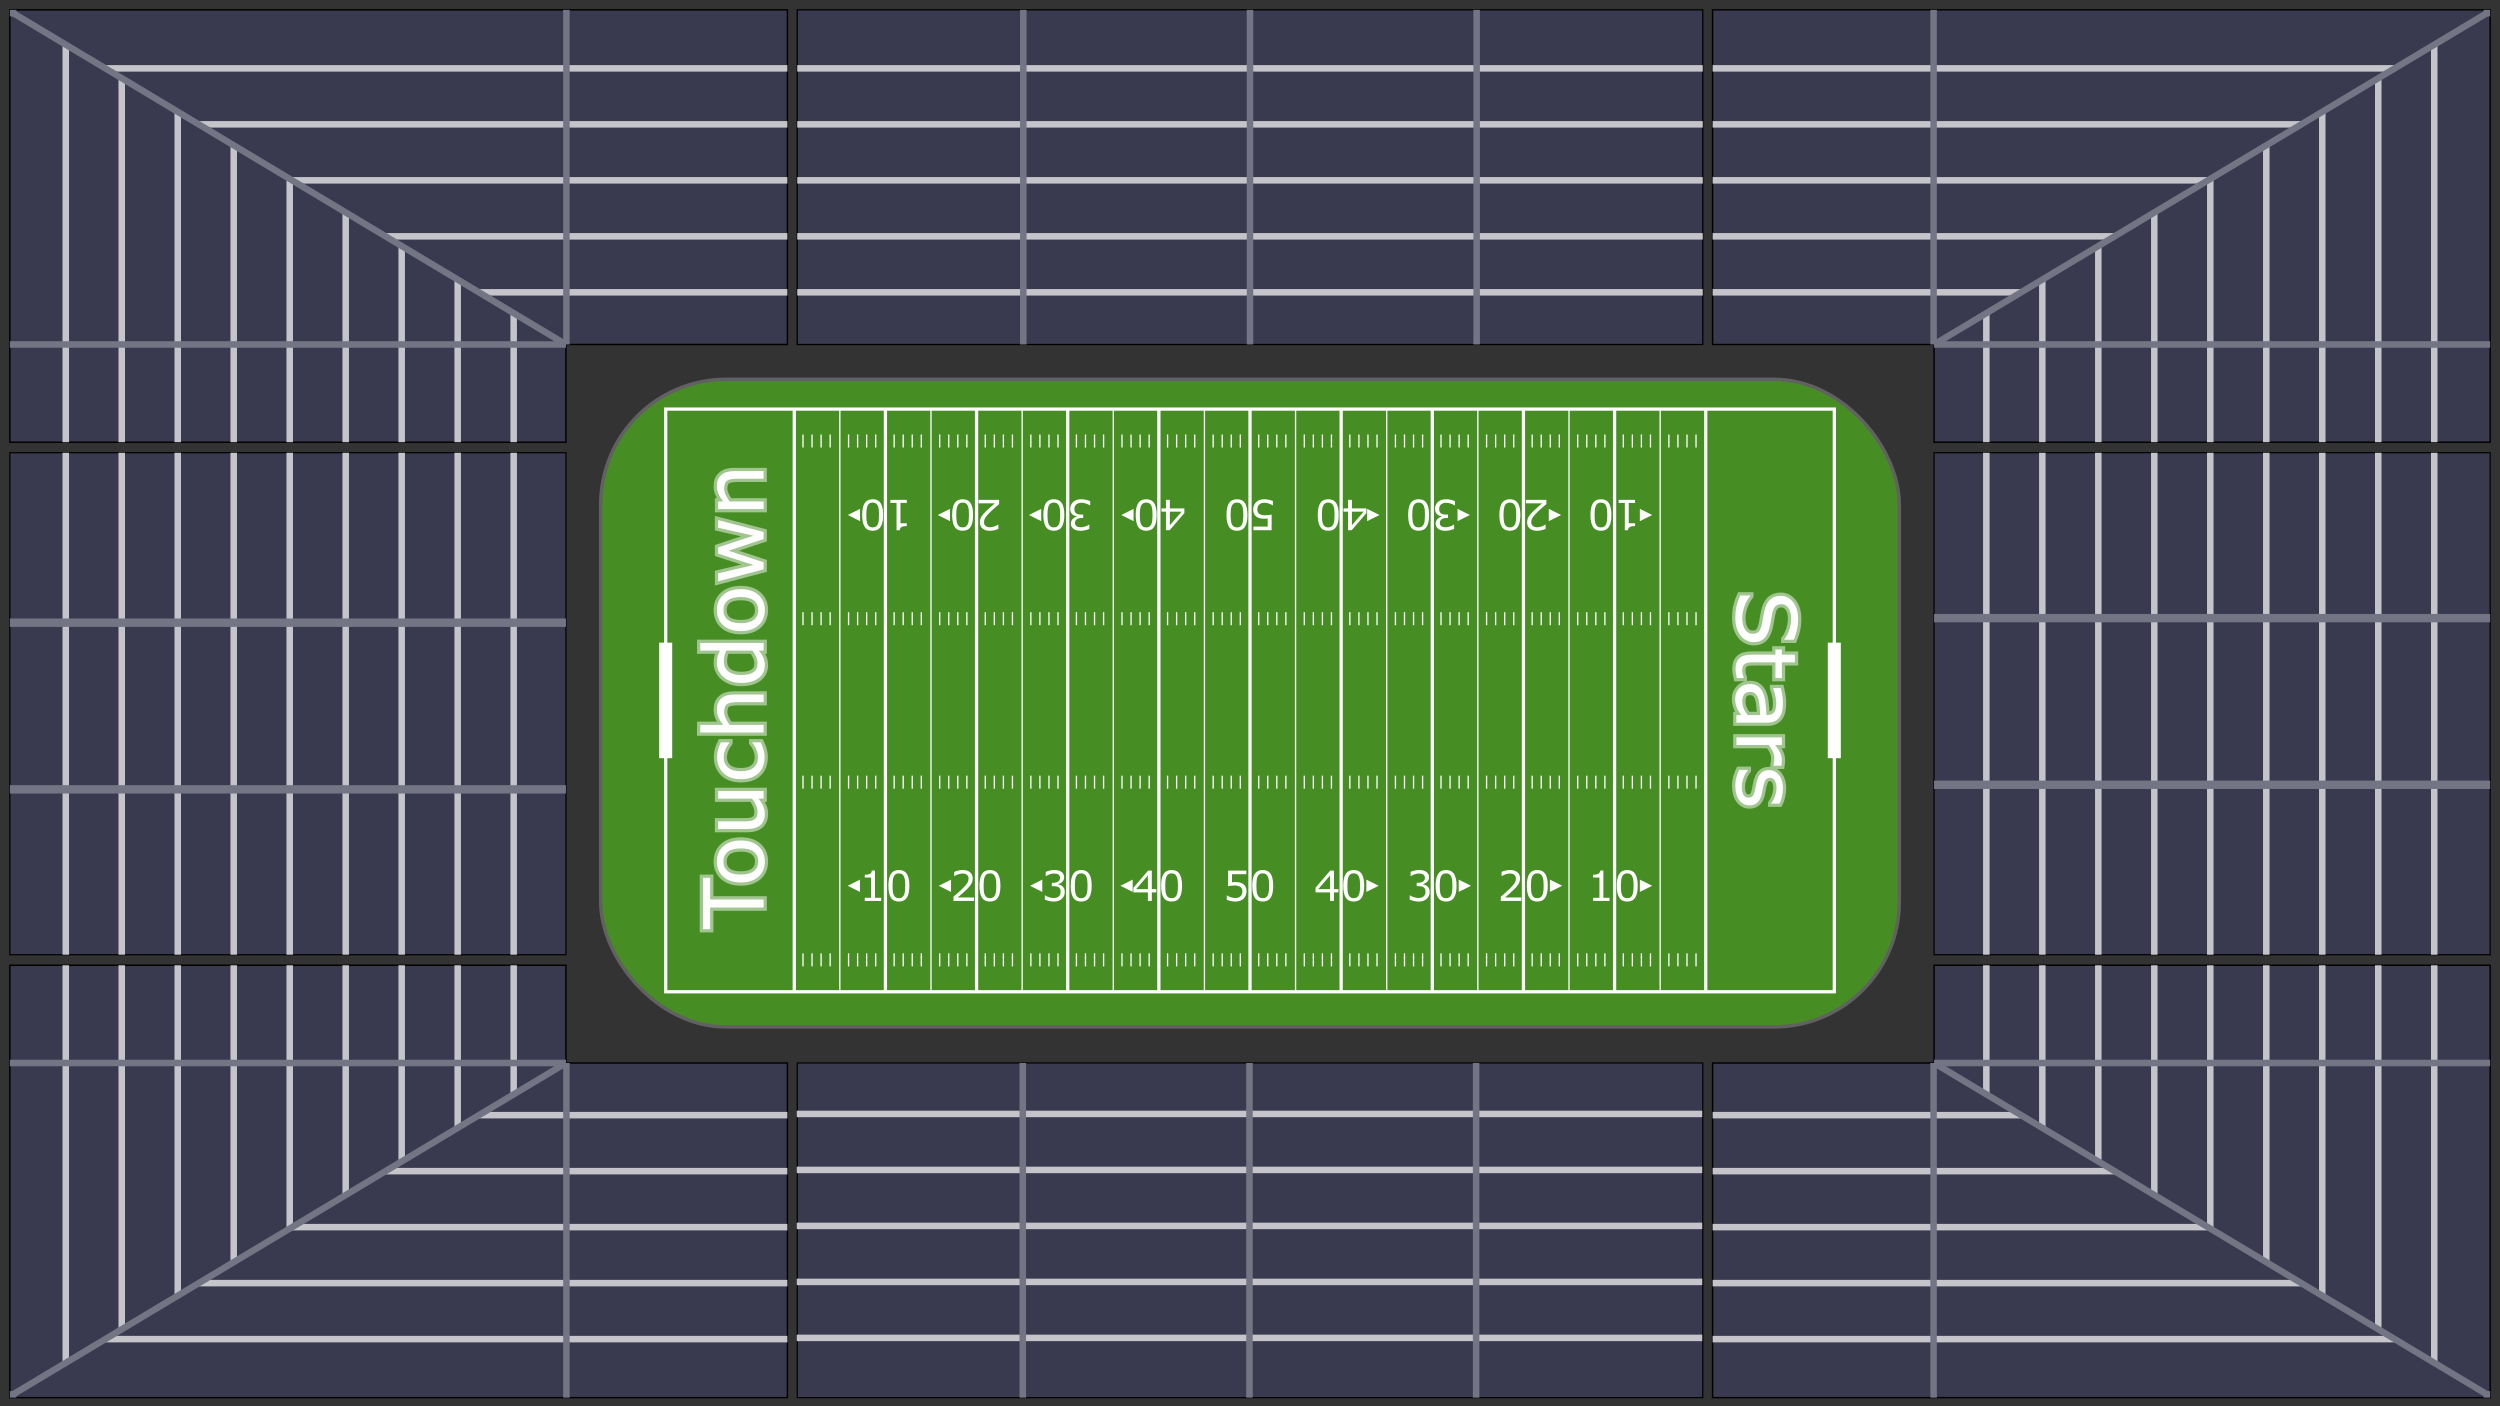 <svg xmlns="http://www.w3.org/2000/svg" width="1920" height="1080">
  <rect width="100%" height="100%" fill="#333333" stroke="none"/>
  <g style="display:inline" id="gamefield">
    <rect width="997.311" height="497.311" x="461.345" y="291.345" ry="96.212" style="display:inline;fill:#468e23;fill-opacity:1;stroke:#616161;stroke-width:2.689;stroke-opacity:1"/>
    <rect width="897.51" height="447.51" x="511.245" y="314.175" ry="0" style="display:inline;opacity:1;fill:none;fill-opacity:1;stroke:#fff;stroke-width:2.49;stroke-dasharray:none;stroke-opacity:1"/>
    <path d="M1346.85 493.18q-2.719 0-5.375-1.281-2.656-1.25-4.5-3.532-2-2.5-3.125-5.843-1.125-3.313-1.125-8 0-5.032.938-9.063.937-4 2.78-8.156h7.75v.437q-2.937 3.532-4.53 8.157-1.594 4.625-1.594 8.687 0 5.75 2.156 8.938 2.156 3.218 5.75 3.218 3.094 0 4.563-1.53 1.468-1.5 2.28-4.595.626-2.343 1.032-5.093.406-2.72 1.031-5.782 1.313-6.187 4.469-9.187 3.188-2.969 8.281-2.969 5.844 0 9.563 4.938 3.75 4.937 3.75 12.53 0 4.907-.938 9-.937 4.095-2.312 7.25h-7.313v-.437q2.25-2.656 3.719-7 1.5-4.312 1.5-8.843 0-4.97-2.063-8-2.062-3-5.312-3-2.906 0-4.563 1.5-1.656 1.5-2.53 5.28-.438 2-1.063 5.688-.625 3.688-1.282 6.25-1.375 5.188-4.156 7.813-2.781 2.625-7.781 2.625zm-12.969 27.594q-.437-1.657-.719-3.625-.28-1.938-.28-3.47 0-5.343 2.874-8.124 2.875-2.781 9.219-2.781h18.563v-3.97h4.937v3.97h10.031v5.875h-10.031v12.125h-4.938v-12.125h-15.906q-2.75 0-4.312.125-1.532.125-2.875.875-1.25.687-1.844 1.875-.563 1.218-.563 3.687 0 1.438.407 3 .437 1.563.718 2.25v.313zm-.312 34.218v-5.843h3.718q-.53-.782-1.5-2.125-.937-1.313-1.5-2.563-.718-1.469-1.187-3.375-.5-1.906-.5-4.469 0-4.718 3.125-8 3.125-3.28 7.969-3.28 3.968 0 6.406 1.687 2.469 1.718 3.875 4.875 1.406 3.187 1.906 7.656.5 4.469.75 9.594h.906q2 0 3.313-.72 1.313-.687 2.063-2 .718-1.25.968-3t.25-3.655q0-2.313-.625-5.157-.594-2.843-1.75-5.875v-.312h5.969q.469 1.719 1.031 4.969.563 3.25.563 6.406 0 3.687-.625 6.406-.594 2.75-2.063 4.75-1.437 1.969-3.719 3-2.28 1.031-5.656 1.031zm8.593-5.843h9.72q-.157-2.688-.47-6.344-.312-3.625-.906-5.75-.719-2.531-2.25-4.094-1.5-1.562-4.156-1.562-3 0-4.531 1.812-1.5 1.813-1.5 5.531 0 3.094 1.187 5.657 1.219 2.562 2.906 4.75zm19.907 38.937v-.312q.312-1.313.437-2.563.156-1.219.156-2.906 0-2.719-1.218-5.25-1.188-2.531-3.094-4.875h-24.781v-5.875h34.906v5.875h-5.156q2.812 3.5 3.968 6.156 1.188 2.688 1.188 5.469 0 1.531-.094 2.219-.062.687-.281 2.062zm-18.438 30.469q-4.781 0-7.844-3.969-3.062-3.937-3.062-10.781 0-3.875.906-7.125.938-3.219 2.031-5.406h6.594v.312q-2.094 2.781-3.344 6.188-1.218 3.406-1.218 6.53 0 3.876 1.25 6.063 1.25 2.188 3.937 2.188 2.063 0 3.125-1.188 1.063-1.187 1.813-4.562.281-1.25.656-3.281.375-2 .813-3.657 1.218-4.593 3.562-6.53 2.375-1.907 5.813-1.907 2.156 0 4.062.875 1.906.906 3.406 2.719 1.469 1.75 2.313 4.437.875 2.719.875 6.063 0 3.125-.782 6.312-.75 3.219-1.843 5.344h-6.282v-.313q1.657-2.25 2.782-5.468 1.156-3.22 1.156-6.313 0-3.219-1.25-5.437-1.219-2.22-3.656-2.22-2.157 0-3.25 1.345-1.094 1.312-1.782 4.25-.375 1.625-.75 3.625-.375 2.03-.687 3.375-.938 4.093-3.219 6.312-2.312 2.219-6.125 2.219z" aria-label="Stars" style="font-size:64px;font-family:Sans,sans-serif;writing-mode:tb-rl;fill:#fff;stroke:#fdfdfd;stroke-width:5;stroke-opacity:.5"/>
    <path d="M1408.755 493.57v88.72z" style="display:inline;fill:none;fill-opacity:1;stroke:#fff;stroke-width:10;stroke-dasharray:none;stroke-dashoffset:0;stroke-opacity:1"/>
    <path d="M1310 313.701v448Z" style="display:inline;fill:none;fill-opacity:1;stroke:#fff;stroke-width:2.5;stroke-dasharray:none;stroke-opacity:1"/>
    <g style="display:inline">
      <path d="M1073.312 732.16v9.999zM1073.312 595.7v10zM1073.312 470.16v10zM1073.312 333.7v10z" style="display:inline;fill:none;fill-opacity:1;stroke:#fff;stroke-width:1;stroke-dasharray:none;stroke-opacity:1" transform="translate(229.238)"/>
    </g>
    <g style="display:inline">
      <path d="M1073.312 732.16v9.999zM1073.312 595.7v10zM1073.312 470.16v10zM1073.312 333.7v10z" style="display:inline;fill:none;fill-opacity:1;stroke:#fff;stroke-width:1;stroke-dasharray:none;stroke-opacity:1" transform="translate(222.288)"/>
    </g>
    <g style="display:inline">
      <path d="M1073.312 732.16v9.999zM1073.312 595.7v10zM1073.312 470.16v10zM1073.312 333.7v10z" style="display:inline;fill:none;fill-opacity:1;stroke:#fff;stroke-width:1;stroke-dasharray:none;stroke-opacity:1" transform="translate(215.338)"/>
    </g>
    <g style="display:inline;fill:none;fill-opacity:1">
      <path d="M1073.312 732.16v9.999zM1073.312 595.7v10zM1073.312 470.16v10zM1073.312 333.7v10z" style="display:inline;fill:none;fill-opacity:1;stroke:#fff;stroke-width:1;stroke-dasharray:none;stroke-opacity:1" transform="translate(208.388)"/>
    </g>
    <path d="M1275 313.7v448Z" style="display:inline;fill:none;fill-opacity:1;stroke:#fff;stroke-width:1;stroke-dasharray:none;stroke-opacity:1"/>
    <g style="display:inline">
      <path d="M1073.312 732.16v9.999zM1073.312 595.7v10zM1073.312 470.16v10zM1073.312 333.7v10z" style="display:inline;fill:none;fill-opacity:1;stroke:#fff;stroke-width:1;stroke-dasharray:none;stroke-opacity:1" transform="translate(194.238)"/>
    </g>
    <g style="display:inline">
      <path d="M1073.312 732.16v9.999zM1073.312 595.7v10zM1073.312 470.16v10zM1073.312 333.7v10z" style="display:inline;fill:none;fill-opacity:1;stroke:#fff;stroke-width:1;stroke-dasharray:none;stroke-opacity:1" transform="translate(187.288)"/>
    </g>
    <g style="display:inline">
      <path d="M1073.312 732.16v9.999zM1073.312 595.7v10zM1073.312 470.16v10zM1073.312 333.7v10z" style="display:inline;fill:none;fill-opacity:1;stroke:#fff;stroke-width:1;stroke-dasharray:none;stroke-opacity:1" transform="translate(180.338)"/>
    </g>
    <g style="display:inline;fill:none;fill-opacity:1">
      <path d="M1073.312 732.16v9.999zM1073.312 595.7v10zM1073.312 470.16v10zM1073.312 333.7v10z" style="display:inline;fill:none;fill-opacity:1;stroke:#fff;stroke-width:1;stroke-dasharray:none;stroke-opacity:1" transform="translate(173.388)"/>
    </g>
    <path d="M1240 313.7v448Z" style="display:inline;fill:none;fill-opacity:1;stroke:#fff;stroke-width:2.5;stroke-dasharray:none;stroke-opacity:1"/>
    <g style="display:inline">
      <path d="M1073.312 732.16v9.999zM1073.312 595.7v10zM1073.312 470.16v10zM1073.312 333.7v10z" style="display:inline;fill:none;fill-opacity:1;stroke:#fff;stroke-width:1;stroke-dasharray:none;stroke-opacity:1" transform="translate(159.238)"/>
    </g>
    <g style="display:inline">
      <path d="M1073.312 732.16v9.999zM1073.312 595.7v10zM1073.312 470.16v10zM1073.312 333.7v10z" style="display:inline;fill:none;fill-opacity:1;stroke:#fff;stroke-width:1;stroke-dasharray:none;stroke-opacity:1" transform="translate(152.288)"/>
    </g>
    <g style="display:inline">
      <path d="M1073.312 732.16v9.999zM1073.312 595.7v10zM1073.312 470.16v10zM1073.312 333.7v10z" style="display:inline;fill:none;fill-opacity:1;stroke:#fff;stroke-width:1;stroke-dasharray:none;stroke-opacity:1" transform="translate(145.338)"/>
    </g>
    <g style="display:inline;fill:none;fill-opacity:1">
      <path d="M1073.312 732.16v9.999zM1073.312 595.7v10zM1073.312 470.16v10zM1073.312 333.7v10z" style="display:inline;fill:none;fill-opacity:1;stroke:#fff;stroke-width:1;stroke-dasharray:none;stroke-opacity:1" transform="translate(138.388)"/>
    </g>
    <path d="M1205 313.7v448Z" style="display:inline;fill:none;fill-opacity:1;stroke:#fff;stroke-width:1;stroke-dasharray:none;stroke-opacity:1"/>
    <g style="display:inline">
      <path d="M1073.312 732.16v9.999zM1073.312 595.7v10zM1073.312 470.16v10zM1073.312 333.7v10z" style="display:inline;fill:none;fill-opacity:1;stroke:#fff;stroke-width:1;stroke-dasharray:none;stroke-opacity:1" transform="translate(124.238)"/>
    </g>
    <g style="display:inline">
      <path d="M1073.312 732.16v9.999zM1073.312 595.7v10zM1073.312 470.16v10zM1073.312 333.7v10z" style="display:inline;fill:none;fill-opacity:1;stroke:#fff;stroke-width:1;stroke-dasharray:none;stroke-opacity:1" transform="translate(117.288)"/>
    </g>
    <g style="display:inline">
      <path d="M1073.312 732.16v9.999zM1073.312 595.7v10zM1073.312 470.16v10zM1073.312 333.7v10z" style="display:inline;fill:none;fill-opacity:1;stroke:#fff;stroke-width:1;stroke-dasharray:none;stroke-opacity:1" transform="translate(110.338)"/>
    </g>
    <g style="display:inline;fill:none;fill-opacity:1">
      <path d="M1073.312 732.16v9.999zM1073.312 595.7v10zM1073.312 470.16v10zM1073.312 333.7v10z" style="display:inline;fill:none;fill-opacity:1;stroke:#fff;stroke-width:1;stroke-dasharray:none;stroke-opacity:1" transform="translate(103.388)"/>
    </g>
    <path d="M1170 313.701v448Z" style="display:inline;fill:none;fill-opacity:1;stroke:#fff;stroke-width:2.5;stroke-dasharray:none;stroke-opacity:1"/>
    <g style="display:inline">
      <path d="M1073.312 732.16v9.999zM1073.312 595.7v10zM1073.312 470.16v10zM1073.312 333.7v10z" style="display:inline;fill:none;fill-opacity:1;stroke:#fff;stroke-width:1;stroke-dasharray:none;stroke-opacity:1" transform="translate(89.238)"/>
    </g>
    <g style="display:inline">
      <path d="M1073.312 732.16v9.999zM1073.312 595.7v10zM1073.312 470.16v10zM1073.312 333.7v10z" style="display:inline;fill:none;fill-opacity:1;stroke:#fff;stroke-width:1;stroke-dasharray:none;stroke-opacity:1" transform="translate(82.288)"/>
    </g>
    <g style="display:inline">
      <path d="M1073.312 732.16v9.999zM1073.312 595.7v10zM1073.312 470.16v10zM1073.312 333.7v10z" style="display:inline;fill:none;fill-opacity:1;stroke:#fff;stroke-width:1;stroke-dasharray:none;stroke-opacity:1" transform="translate(75.338)"/>
    </g>
    <g style="display:inline;fill:none;fill-opacity:1">
      <path d="M1073.312 732.16v9.999zM1073.312 595.7v10zM1073.312 470.16v10zM1073.312 333.7v10z" style="display:inline;fill:none;fill-opacity:1;stroke:#fff;stroke-width:1;stroke-dasharray:none;stroke-opacity:1" transform="translate(68.388)"/>
    </g>
    <path d="M1135 313.7v448Z" style="display:inline;fill:none;fill-opacity:1;stroke:#fff;stroke-width:1;stroke-dasharray:none;stroke-opacity:1"/>
    <g style="display:inline">
      <path d="M1073.312 732.16v9.999zM1073.312 595.7v10zM1073.312 470.16v10zM1073.312 333.7v10z" style="display:inline;fill:none;fill-opacity:1;stroke:#fff;stroke-width:1;stroke-dasharray:none;stroke-opacity:1" transform="translate(54.238)"/>
    </g>
    <g style="display:inline">
      <path d="M1073.312 732.16v9.999zM1073.312 595.7v10zM1073.312 470.16v10zM1073.312 333.7v10z" style="display:inline;fill:none;fill-opacity:1;stroke:#fff;stroke-width:1;stroke-dasharray:none;stroke-opacity:1" transform="translate(47.288)"/>
    </g>
    <g style="display:inline">
      <path d="M1073.312 732.16v9.999zM1073.312 595.7v10zM1073.312 470.16v10zM1073.312 333.7v10z" style="display:inline;fill:none;fill-opacity:1;stroke:#fff;stroke-width:1;stroke-dasharray:none;stroke-opacity:1" transform="translate(40.338)"/>
    </g>
    <g style="display:inline;fill:none;fill-opacity:1">
      <path d="M1073.312 732.16v9.999zM1073.312 595.7v10zM1073.312 470.16v10zM1073.312 333.7v10z" style="display:inline;fill:none;fill-opacity:1;stroke:#fff;stroke-width:1;stroke-dasharray:none;stroke-opacity:1" transform="translate(33.388)"/>
    </g>
    <path d="M1100 313.7v448Z" style="display:inline;fill:none;fill-opacity:1;stroke:#fff;stroke-width:2.5;stroke-dasharray:none;stroke-opacity:1"/>
    <g style="display:inline">
      <path d="M1073.312 732.16v9.999zM1073.312 595.7v10zM1073.312 470.16v10zM1073.312 333.7v10z" style="display:inline;fill:none;fill-opacity:1;stroke:#fff;stroke-width:1;stroke-dasharray:none;stroke-opacity:1" transform="translate(19.238)"/>
    </g>
    <g style="display:inline">
      <path d="M1073.312 732.16v9.999zM1073.312 595.7v10zM1073.312 470.16v10zM1073.312 333.7v10z" style="display:inline;fill:none;fill-opacity:1;stroke:#fff;stroke-width:1;stroke-dasharray:none;stroke-opacity:1" transform="translate(12.288)"/>
    </g>
    <g style="display:inline">
      <path d="M1073.312 732.16v9.999zM1073.312 595.7v10zM1073.312 470.16v10zM1073.312 333.7v10z" style="display:inline;fill:none;fill-opacity:1;stroke:#fff;stroke-width:1;stroke-dasharray:none;stroke-opacity:1" transform="translate(5.338)"/>
    </g>
    <g style="display:inline;fill:none;fill-opacity:1">
      <path d="M1073.312 732.16v9.999zM1073.312 595.7v10zM1073.312 470.16v10zM1073.312 333.7v10z" style="display:inline;fill:none;fill-opacity:1;stroke:#fff;stroke-width:1;stroke-dasharray:none;stroke-opacity:1" transform="translate(-1.612)"/>
    </g>
    <path d="M1065 313.7v448Z" style="display:inline;fill:none;fill-opacity:1;stroke:#fff;stroke-width:1;stroke-dasharray:none;stroke-opacity:1"/>
    <g style="display:inline">
      <path d="M1073.312 732.16v9.999zM1073.312 595.7v10zM1073.312 470.16v10zM1073.312 333.7v10z" style="display:inline;fill:none;fill-opacity:1;stroke:#fff;stroke-width:1;stroke-dasharray:none;stroke-opacity:1" transform="translate(-15.762)"/>
    </g>
    <g style="display:inline">
      <path d="M1073.312 732.16v9.999zM1073.312 595.7v10zM1073.312 470.16v10zM1073.312 333.7v10z" style="display:inline;fill:none;fill-opacity:1;stroke:#fff;stroke-width:1;stroke-dasharray:none;stroke-opacity:1" transform="translate(-22.712)"/>
    </g>
    <g style="display:inline">
      <path d="M1073.312 732.16v9.999zM1073.312 595.7v10zM1073.312 470.16v10zM1073.312 333.7v10z" style="display:inline;fill:none;fill-opacity:1;stroke:#fff;stroke-width:1;stroke-dasharray:none;stroke-opacity:1" transform="translate(-29.662)"/>
    </g>
    <g style="display:inline;fill:none;fill-opacity:1">
      <path d="M1073.312 732.16v9.999zM1073.312 595.7v10zM1073.312 470.16v10zM1073.312 333.7v10z" style="display:inline;fill:none;fill-opacity:1;stroke:#fff;stroke-width:1;stroke-dasharray:none;stroke-opacity:1" transform="translate(-36.612)"/>
    </g>
    <path d="M1030 313.7v448Z" style="display:inline;fill:none;fill-opacity:1;stroke:#fff;stroke-width:2.5;stroke-dasharray:none;stroke-opacity:1"/>
    <g style="display:inline">
      <path d="M1073.312 732.16v9.999zM1073.312 595.7v10zM1073.312 470.16v10zM1073.312 333.7v10z" style="display:inline;fill:none;fill-opacity:1;stroke:#fff;stroke-width:1;stroke-dasharray:none;stroke-opacity:1" transform="translate(-50.762)"/>
    </g>
    <g style="display:inline">
      <path d="M1073.312 732.16v9.999zM1073.312 595.7v10zM1073.312 470.16v10zM1073.312 333.7v10z" style="display:inline;fill:none;fill-opacity:1;stroke:#fff;stroke-width:1;stroke-dasharray:none;stroke-opacity:1" transform="translate(-57.712)"/>
    </g>
    <g style="display:inline">
      <path d="M1073.312 732.16v9.999zM1073.312 595.7v10zM1073.312 470.16v10zM1073.312 333.7v10z" style="display:inline;fill:none;fill-opacity:1;stroke:#fff;stroke-width:1;stroke-dasharray:none;stroke-opacity:1" transform="translate(-64.662)"/>
    </g>
    <g style="display:inline;fill:none;fill-opacity:1">
      <path d="M1073.312 732.16v9.999zM1073.312 595.7v10zM1073.312 470.16v10zM1073.312 333.7v10z" style="display:inline;fill:none;fill-opacity:1;stroke:#fff;stroke-width:1;stroke-dasharray:none;stroke-opacity:1" transform="translate(-71.612)"/>
    </g>
    <path d="M995 313.7v448Z" style="display:inline;fill:none;fill-opacity:1;stroke:#fff;stroke-width:1;stroke-dasharray:none;stroke-opacity:1"/>
    <g style="display:inline">
      <path d="M1073.312 732.16v9.999zM1073.312 595.7v10zM1073.312 470.16v10zM1073.312 333.7v10z" style="display:inline;fill:none;fill-opacity:1;stroke:#fff;stroke-width:1;stroke-dasharray:none;stroke-opacity:1" transform="translate(-85.762)"/>
    </g>
    <g style="display:inline">
      <path d="M1073.312 732.16v9.999zM1073.312 595.7v10zM1073.312 470.16v10zM1073.312 333.7v10z" style="display:inline;fill:none;fill-opacity:1;stroke:#fff;stroke-width:1;stroke-dasharray:none;stroke-opacity:1" transform="translate(-92.712)"/>
    </g>
    <g style="display:inline">
      <path d="M1073.312 732.16v9.999zM1073.312 595.7v10zM1073.312 470.16v10zM1073.312 333.7v10z" style="display:inline;fill:none;fill-opacity:1;stroke:#fff;stroke-width:1;stroke-dasharray:none;stroke-opacity:1" transform="translate(-99.662)"/>
    </g>
    <g style="display:inline;fill:none;fill-opacity:1">
      <path d="M1073.312 732.16v9.999zM1073.312 595.7v10zM1073.312 470.16v10zM1073.312 333.7v10z" style="display:inline;fill:none;fill-opacity:1;stroke:#fff;stroke-width:1;stroke-dasharray:none;stroke-opacity:1" transform="translate(-106.612)"/>
    </g>
    <path d="M1237.16 725.185h-12.593v-2.375h4.844v-15.594h-4.844v-2.125q.984 0 2.11-.156 1.124-.172 1.703-.484.718-.391 1.124-.985.422-.61.485-1.625h2.422v20.969h4.75zm21.641-11.64q0 6.265-1.968 9.202-1.954 2.922-6.079 2.922-4.187 0-6.124-2.968-1.922-2.97-1.922-9.125 0-6.204 1.953-9.157 1.953-2.968 6.093-2.968 4.188 0 6.11 3.015 1.937 3 1.937 9.078zm-4.109 7.093q.547-1.266.734-2.969.204-1.718.204-4.125 0-2.375-.204-4.125-.187-1.75-.75-2.968-.546-1.204-1.5-1.813-.937-.61-2.421-.61-1.47 0-2.438.61-.953.61-1.516 1.844-.53 1.156-.734 3.015-.188 1.86-.188 4.079 0 2.437.172 4.078.172 1.64.735 2.937.515 1.219 1.453 1.86.953.64 2.516.64 1.468 0 2.437-.61.969-.609 1.5-1.843z" aria-label="10" style="font-size:32px;line-height:0;font-family:Sans,sans-serif;fill:#fff;stroke-width:5;stroke-opacity:.5" transform="translate(-1.03 -33.284)"/>
    <path d="m1260.447 708.846 9.447 4.714-9.447 4.713z" aria-label="►" style="font-size:13.333px;line-height:0;font-family:Sans,sans-serif;fill:#fff;stroke-width:5;stroke-opacity:.5" transform="translate(-1.03 -33.284)"/>
    <path d="M1238.489 725.185h-15.75v-3.266l3.281-2.812q1.656-1.406 3.078-2.797 3-2.906 4.11-4.61 1.109-1.718 1.109-3.703 0-1.812-1.203-2.828-1.188-1.03-3.328-1.03-1.422 0-3.078.5-1.657.5-3.235 1.53h-.156v-3.28q1.11-.548 2.953-1 1.86-.454 3.594-.454 3.578 0 5.61 1.734 2.03 1.72 2.03 4.672 0 1.328-.343 2.485-.328 1.14-.985 2.171-.609.97-1.437 1.907-.813.937-1.984 2.078-1.672 1.64-3.454 3.187-1.78 1.532-3.328 2.844h12.516zm20.312-11.64q0 6.265-1.968 9.202-1.954 2.922-6.079 2.922-4.187 0-6.124-2.968-1.922-2.97-1.922-9.125 0-6.204 1.953-9.157 1.953-2.968 6.093-2.968 4.188 0 6.11 3.015 1.937 3 1.937 9.078zm-4.109 7.093q.547-1.266.734-2.969.204-1.718.204-4.125 0-2.375-.204-4.125-.187-1.75-.75-2.968-.546-1.204-1.5-1.813-.937-.61-2.421-.61-1.47 0-2.438.61-.953.61-1.516 1.844-.53 1.156-.734 3.015-.188 1.86-.188 4.079 0 2.437.172 4.078.172 1.64.735 2.937.515 1.219 1.453 1.86.953.64 2.516.64 1.468 0 2.437-.61.969-.609 1.5-1.843z" aria-label="20" style="font-size:32px;line-height:0;font-family:Sans,sans-serif;fill:#fff;stroke-width:5;stroke-opacity:.5" transform="translate(-70.116 -33.284)"/>
    <path d="m1260.447 708.846 9.447 4.714-9.447 4.713z" aria-label="►" style="font-size:13.333px;line-height:0;font-family:Sans,sans-serif;fill:#fff;stroke-width:5;stroke-opacity:.5" transform="translate(-70.116 -33.284)"/>
    <path d="M1236.442 713.982q.75.672 1.234 1.687.485 1.016.485 2.625 0 1.594-.578 2.922t-1.625 2.313q-1.172 1.093-2.766 1.625-1.578.515-3.469.515-1.937 0-3.812-.468-1.875-.454-3.078-1v-3.266h.234q1.328.875 3.125 1.453 1.797.578 3.469.578.984 0 2.094-.328 1.109-.328 1.796-.969.72-.687 1.063-1.515.36-.828.36-2.094 0-1.25-.407-2.063-.39-.828-1.094-1.296-.703-.485-1.703-.657-1-.187-2.156-.187h-1.406v-2.594h1.093q2.375 0 3.782-.984 1.422-1 1.422-2.907 0-.843-.36-1.468-.36-.64-1-1.047-.672-.406-1.437-.563-.766-.156-1.735-.156-1.484 0-3.156.531-1.672.532-3.156 1.5h-.156v-3.265q1.109-.547 2.953-1 1.859-.47 3.593-.47 1.704 0 3 .313 1.297.313 2.344 1 1.125.75 1.703 1.813.578 1.062.578 2.484 0 1.938-1.375 3.39-1.359 1.438-3.218 1.813v.22q.75.124 1.718.53.97.391 1.641.985zm22.36-.438q0 6.266-1.97 9.203-1.953 2.922-6.078 2.922-4.187 0-6.124-2.968-1.922-2.97-1.922-9.125 0-6.204 1.953-9.157 1.953-2.968 6.093-2.968 4.188 0 6.11 3.015 1.937 3 1.937 9.078zm-4.11 7.094q.547-1.266.734-2.969.204-1.718.204-4.125 0-2.375-.204-4.125-.187-1.75-.75-2.968-.546-1.204-1.5-1.813-.937-.61-2.421-.61-1.47 0-2.438.61-.953.61-1.516 1.844-.53 1.156-.734 3.015-.188 1.86-.188 4.079 0 2.437.172 4.078.172 1.64.735 2.937.515 1.219 1.453 1.86.953.64 2.516.64 1.468 0 2.437-.61.969-.609 1.5-1.843z" aria-label="30" style="font-size:32px;line-height:0;font-family:Sans,sans-serif;fill:#fff;stroke-width:5;stroke-opacity:.5" transform="translate(-140.163 -33.284)"/>
    <path d="m1260.447 708.846 9.447 4.714-9.447 4.713z" aria-label="►" style="font-size:13.333px;line-height:0;font-family:Sans,sans-serif;fill:#fff;stroke-width:5;stroke-opacity:.5" transform="translate(-140.163 -33.284)"/>
    <path d="M1239.02 718.638h-3.453v6.547h-3v-6.547h-11.14v-3.594l11.265-13.125h2.875v14.22h3.453zm-6.453-2.5v-10.5l-9.016 10.5zm26.234-2.594q0 6.266-1.968 9.203-1.954 2.922-6.079 2.922-4.187 0-6.124-2.968-1.922-2.97-1.922-9.125 0-6.204 1.953-9.157 1.953-2.968 6.093-2.968 4.188 0 6.11 3.015 1.937 3 1.937 9.078zm-4.109 7.094q.547-1.266.734-2.969.204-1.718.204-4.125 0-2.375-.204-4.125-.187-1.75-.75-2.968-.546-1.204-1.5-1.813-.937-.61-2.421-.61-1.47 0-2.438.61-.953.61-1.516 1.844-.53 1.156-.734 3.015-.188 1.86-.188 4.079 0 2.437.172 4.078.172 1.64.735 2.937.515 1.219 1.453 1.86.953.64 2.516.64 1.468 0 2.437-.61.969-.609 1.5-1.843z" aria-label="40" style="font-size:32px;line-height:0;font-family:Sans,sans-serif;fill:#fff;stroke-width:5;stroke-opacity:.5" transform="translate(-211.09 -33.292)"/>
    <path d="m1260.447 708.846 9.447 4.714-9.447 4.713z" aria-label="►" style="font-size:13.333px;line-height:0;font-family:Sans,sans-serif;fill:#fff;stroke-width:5;stroke-opacity:.5" transform="translate(-211.09 -33.292)"/>
    <path d="M1237.16 725.185h-12.593v-2.375h4.844v-15.594h-4.844v-2.125q.984 0 2.11-.156 1.124-.172 1.703-.484.718-.391 1.124-.985.422-.61.485-1.625h2.422v20.969h4.75zm21.641-11.64q0 6.265-1.968 9.202-1.954 2.922-6.079 2.922-4.187 0-6.124-2.968-1.922-2.97-1.922-9.125 0-6.204 1.953-9.157 1.953-2.968 6.093-2.968 4.188 0 6.11 3.015 1.937 3 1.937 9.078zm-4.109 7.093q.547-1.266.734-2.969.204-1.718.204-4.125 0-2.375-.204-4.125-.187-1.75-.75-2.968-.546-1.204-1.5-1.813-.937-.61-2.421-.61-1.47 0-2.438.61-.953.61-1.516 1.844-.53 1.156-.734 3.015-.188 1.86-.188 4.079 0 2.437.172 4.078.172 1.64.735 2.937.515 1.219 1.453 1.86.953.64 2.516.64 1.468 0 2.437-.61.969-.609 1.5-1.843z" aria-label="10" style="font-size:32px;line-height:0;font-family:Sans,sans-serif;fill:#fff;stroke-width:5;stroke-opacity:.5" transform="rotate(180 1240.14 554.544)"/>
    <path d="m-1220.863-718.274 9.446 4.714-9.446 4.714z" aria-label="►" style="font-size:13.333px;line-height:0;font-family:Sans,sans-serif;fill:#fff;stroke-width:5;stroke-opacity:.5" transform="translate(2480.28 1109.087)"/>
    <path d="M1238.489 725.185h-15.75v-3.266l3.281-2.812q1.656-1.406 3.078-2.797 3-2.906 4.11-4.61 1.109-1.718 1.109-3.703 0-1.812-1.203-2.828-1.188-1.03-3.328-1.03-1.422 0-3.078.5-1.657.5-3.235 1.53h-.156v-3.28q1.11-.548 2.953-1 1.86-.454 3.594-.454 3.578 0 5.61 1.734 2.03 1.72 2.03 4.672 0 1.328-.343 2.485-.328 1.14-.985 2.171-.609.97-1.437 1.907-.813.937-1.984 2.078-1.672 1.64-3.454 3.187-1.78 1.532-3.328 2.844h12.516zm20.312-11.64q0 6.265-1.968 9.202-1.954 2.922-6.079 2.922-4.187 0-6.124-2.968-1.922-2.97-1.922-9.125 0-6.204 1.953-9.157 1.953-2.968 6.093-2.968 4.188 0 6.11 3.015 1.937 3 1.937 9.078zm-4.109 7.093q.547-1.266.734-2.969.204-1.718.204-4.125 0-2.375-.204-4.125-.187-1.75-.75-2.968-.546-1.204-1.5-1.813-.937-.61-2.421-.61-1.47 0-2.438.61-.953.61-1.516 1.844-.53 1.156-.734 3.015-.188 1.86-.188 4.079 0 2.437.172 4.078.172 1.64.735 2.937.515 1.219 1.453 1.86.953.64 2.516.64 1.468 0 2.437-.61.969-.609 1.5-1.843z" aria-label="20" style="font-size:32px;line-height:0;font-family:Sans,sans-serif;fill:#fff;stroke-width:5;stroke-opacity:.5" transform="rotate(180 1205.168 554.54)"/>
    <path d="m-1220.863-718.274 9.446 4.714-9.446 4.714z" aria-label="►" style="font-size:13.333px;line-height:0;font-family:Sans,sans-serif;fill:#fff;stroke-width:5;stroke-opacity:.5" transform="translate(2410.335 1109.08)"/>
    <path d="M1236.442 713.982q.75.672 1.234 1.687.485 1.016.485 2.625 0 1.594-.578 2.922t-1.625 2.313q-1.172 1.093-2.766 1.625-1.578.515-3.469.515-1.937 0-3.812-.468-1.875-.454-3.078-1v-3.266h.234q1.328.875 3.125 1.453 1.797.578 3.469.578.984 0 2.094-.328 1.109-.328 1.796-.969.72-.687 1.063-1.515.36-.828.36-2.094 0-1.25-.407-2.063-.39-.828-1.094-1.296-.703-.485-1.703-.657-1-.187-2.156-.187h-1.406v-2.594h1.093q2.375 0 3.782-.984 1.422-1 1.422-2.907 0-.843-.36-1.468-.36-.64-1-1.047-.672-.406-1.437-.563-.766-.156-1.735-.156-1.484 0-3.156.531-1.672.532-3.156 1.5h-.156v-3.265q1.109-.547 2.953-1 1.859-.47 3.593-.47 1.704 0 3 .313 1.297.313 2.344 1 1.125.75 1.703 1.813.578 1.062.578 2.484 0 1.938-1.375 3.39-1.359 1.438-3.218 1.813v.22q.75.124 1.718.53.97.391 1.641.985zm22.36-.438q0 6.266-1.97 9.203-1.953 2.922-6.078 2.922-4.187 0-6.124-2.968-1.922-2.97-1.922-9.125 0-6.204 1.953-9.157 1.953-2.968 6.093-2.968 4.188 0 6.11 3.015 1.937 3 1.937 9.078zm-4.11 7.094q.547-1.266.734-2.969.204-1.718.204-4.125 0-2.375-.204-4.125-.187-1.75-.75-2.968-.546-1.204-1.5-1.813-.937-.61-2.421-.61-1.47 0-2.438.61-.953.61-1.516 1.844-.53 1.156-.734 3.015-.188 1.86-.188 4.079 0 2.437.172 4.078.172 1.64.735 2.937.515 1.219 1.453 1.86.953.64 2.516.64 1.468 0 2.437-.61.969-.609 1.5-1.843z" aria-label="30" style="font-size:32px;line-height:0;font-family:Sans,sans-serif;fill:#fff;stroke-width:5;stroke-opacity:.5" transform="rotate(180 1170.127 554.54)"/>
    <path d="m-1220.863-718.274 9.446 4.714-9.446 4.714z" aria-label="►" style="font-size:13.333px;line-height:0;font-family:Sans,sans-serif;fill:#fff;stroke-width:5;stroke-opacity:.5" transform="translate(2340.254 1109.08)"/>
    <path d="M1239.02 718.638h-3.453v6.547h-3v-6.547h-11.14v-3.594l11.265-13.125h2.875v14.22h3.453zm-6.453-2.5v-10.5l-9.016 10.5zm26.234-2.594q0 6.266-1.968 9.203-1.954 2.922-6.079 2.922-4.187 0-6.124-2.968-1.922-2.97-1.922-9.125 0-6.204 1.953-9.157 1.953-2.968 6.093-2.968 4.188 0 6.11 3.015 1.937 3 1.937 9.078zm-4.109 7.094q.547-1.266.734-2.969.204-1.718.204-4.125 0-2.375-.204-4.125-.187-1.75-.75-2.968-.546-1.204-1.5-1.813-.937-.61-2.421-.61-1.47 0-2.438.61-.953.61-1.516 1.844-.53 1.156-.734 3.015-.188 1.86-.188 4.079 0 2.437.172 4.078.172 1.64.735 2.937.515 1.219 1.453 1.86.953.64 2.516.64 1.468 0 2.437-.61.969-.609 1.5-1.843z" aria-label="40" style="font-size:32px;line-height:0;font-family:Sans,sans-serif;fill:#fff;stroke-width:5;stroke-opacity:.5" transform="rotate(180 1135.417 554.544)"/>
    <path d="m-1220.863-718.274 9.446 4.714-9.446 4.714z" aria-label="►" style="font-size:13.333px;line-height:0;font-family:Sans,sans-serif;fill:#fff;stroke-width:5;stroke-opacity:.5" transform="translate(2270.834 1109.087)"/>
    <path d="M1238.301 717.794q0 1.625-.593 3.11-.594 1.484-1.625 2.5-1.125 1.093-2.688 1.687-1.547.578-3.594.578-1.906 0-3.671-.406-1.766-.39-2.985-.953v-3.297h.219q1.281.813 3 1.39 1.719.563 3.375.563 1.11 0 2.14-.312 1.047-.313 1.86-1.094.687-.672 1.031-1.61.36-.937.36-2.171 0-1.203-.422-2.032-.407-.828-1.141-1.328-.813-.593-1.984-.828-1.157-.25-2.594-.25-1.375 0-2.656.188-1.266.187-2.188.375v-11.985h14v2.735h-10.984v6.187q.672-.062 1.375-.094.703-.03 1.218-.03 1.891 0 3.313.327 1.422.313 2.61 1.125 1.25.86 1.937 2.22.687 1.359.687 3.405zm20.5-4.25q0 6.266-1.968 9.203-1.954 2.922-6.079 2.922-4.187 0-6.124-2.968-1.922-2.97-1.922-9.125 0-6.204 1.953-9.157 1.953-2.968 6.093-2.968 4.188 0 6.11 3.015 1.937 3 1.937 9.078zm-4.109 7.094q.547-1.266.734-2.969.204-1.718.204-4.125 0-2.375-.204-4.125-.187-1.75-.75-2.968-.546-1.204-1.5-1.813-.937-.61-2.421-.61-1.47 0-2.438.61-.953.61-1.516 1.844-.53 1.156-.734 3.015-.188 1.86-.188 4.079 0 2.437.172 4.078.172 1.64.735 2.937.515 1.219 1.453 1.86.953.64 2.516.64 1.468 0 2.437-.61.969-.609 1.5-1.843z" aria-label="50" style="font-size:32px;line-height:0;font-family:Sans,sans-serif;fill:#fff;stroke-width:5;stroke-opacity:.5" transform="rotate(180 1100.373 554.544)"/>
    <path d="M957.328 684.51q0 1.626-.594 3.11-.593 1.484-1.625 2.5-1.125 1.094-2.687 1.688-1.547.578-3.594.578-1.906 0-3.672-.407-1.765-.39-2.984-.953v-3.297h.219q1.28.813 3 1.391 1.718.563 3.375.563 1.109 0 2.14-.313 1.047-.313 1.86-1.094.687-.672 1.03-1.61.36-.937.36-2.171 0-1.203-.422-2.031-.406-.828-1.14-1.328-.813-.594-1.985-.828-1.156-.25-2.593-.25-1.375 0-2.657.187-1.265.188-2.187.375v-11.984h14v2.734h-10.985v6.188q.672-.063 1.375-.094.704-.031 1.22-.031 1.89 0 3.312.328 1.422.312 2.61 1.125 1.25.86 1.937 2.218.687 1.36.687 3.407zm20.5-4.25q0 6.266-1.969 9.204-1.953 2.922-6.078 2.922-4.187 0-6.125-2.97-1.922-2.968-1.922-9.124 0-6.203 1.953-9.156 1.954-2.97 6.094-2.97 4.188 0 6.11 3.016 1.937 3 1.937 9.079zm-4.11 7.094q.548-1.265.735-2.968.203-1.72.203-4.125 0-2.375-.203-4.125-.187-1.75-.75-2.97-.547-1.202-1.5-1.812-.937-.609-2.422-.609-1.468 0-2.437.61-.953.609-1.516 1.843-.531 1.156-.734 3.016-.188 1.86-.188 4.078 0 2.437.172 4.078.172 1.64.735 2.938.515 1.218 1.453 1.859.953.64 2.515.64 1.469 0 2.438-.609.968-.61 1.5-1.844z" aria-label="50" style="font-size:32px;line-height:0;font-family:Sans,sans-serif;fill:#fff;stroke-width:5;stroke-opacity:.5"/>
    <path d="M960 313.7v448z" style="display:inline;fill:none;fill-opacity:1;stroke:#fff;stroke-width:2.5;stroke-dasharray:none;stroke-opacity:1"/>
    <g style="display:inline">
      <path d="M1073.312 732.16v9.999zM1073.312 595.7v10zM1073.312 470.16v10zM1073.312 333.7v10z" style="display:inline;fill:none;fill-opacity:1;stroke:#fff;stroke-width:1;stroke-dasharray:none;stroke-opacity:1" transform="translate(-120.762)"/>
    </g>
    <g style="display:inline">
      <path d="M1073.312 732.16v9.999zM1073.312 595.7v10zM1073.312 470.16v10zM1073.312 333.7v10z" style="display:inline;fill:none;fill-opacity:1;stroke:#fff;stroke-width:1;stroke-dasharray:none;stroke-opacity:1" transform="translate(-127.712)"/>
    </g>
    <g style="display:inline">
      <path d="M1073.312 732.16v9.999zM1073.312 595.7v10zM1073.312 470.16v10zM1073.312 333.7v10z" style="display:inline;fill:none;fill-opacity:1;stroke:#fff;stroke-width:1;stroke-dasharray:none;stroke-opacity:1" transform="translate(-134.662)"/>
    </g>
    <g style="display:inline;fill:none;fill-opacity:1">
      <path d="M1073.312 732.16v9.999zM1073.312 595.7v10zM1073.312 470.16v10zM1073.312 333.7v10z" style="display:inline;fill:none;fill-opacity:1;stroke:#fff;stroke-width:1;stroke-dasharray:none;stroke-opacity:1" transform="translate(-141.612)"/>
    </g>
    <path d="M925 313.7v448Z" style="display:inline;fill:none;fill-opacity:1;stroke:#fff;stroke-width:1;stroke-dasharray:none;stroke-opacity:1"/>
    <g style="display:inline">
      <path d="M1073.312 732.16v9.999zM1073.312 595.7v10zM1073.312 470.16v10zM1073.312 333.7v10z" style="display:inline;fill:none;fill-opacity:1;stroke:#fff;stroke-width:1;stroke-dasharray:none;stroke-opacity:1" transform="translate(-155.762)"/>
    </g>
    <g style="display:inline">
      <path d="M1073.312 732.16v9.999zM1073.312 595.7v10zM1073.312 470.16v10zM1073.312 333.7v10z" style="display:inline;fill:none;fill-opacity:1;stroke:#fff;stroke-width:1;stroke-dasharray:none;stroke-opacity:1" transform="translate(-162.712)"/>
    </g>
    <g style="display:inline">
      <path d="M1073.312 732.16v9.999zM1073.312 595.7v10zM1073.312 470.16v10zM1073.312 333.7v10z" style="display:inline;fill:none;fill-opacity:1;stroke:#fff;stroke-width:1;stroke-dasharray:none;stroke-opacity:1" transform="translate(-169.662)"/>
    </g>
    <g style="display:inline;fill:none;fill-opacity:1">
      <path d="M1073.312 732.16v9.999zM1073.312 595.7v10zM1073.312 470.16v10zM1073.312 333.7v10z" style="display:inline;fill:none;fill-opacity:1;stroke:#fff;stroke-width:1;stroke-dasharray:none;stroke-opacity:1" transform="translate(-176.612)"/>
    </g>
    <path d="M890 313.701v448Z" style="display:inline;fill:none;fill-opacity:1;stroke:#fff;stroke-width:2.5;stroke-dasharray:none;stroke-opacity:1"/>
    <g style="display:inline">
      <path d="M1073.312 732.16v9.999zM1073.312 595.7v10zM1073.312 470.16v10zM1073.312 333.7v10z" style="display:inline;fill:none;fill-opacity:1;stroke:#fff;stroke-width:1;stroke-dasharray:none;stroke-opacity:1" transform="translate(-190.762)"/>
    </g>
    <g style="display:inline">
      <path d="M1073.312 732.16v9.999zM1073.312 595.7v10zM1073.312 470.16v10zM1073.312 333.7v10z" style="display:inline;fill:none;fill-opacity:1;stroke:#fff;stroke-width:1;stroke-dasharray:none;stroke-opacity:1" transform="translate(-197.712)"/>
    </g>
    <g style="display:inline">
      <path d="M1073.312 732.16v9.999zM1073.312 595.7v10zM1073.312 470.16v10zM1073.312 333.7v10z" style="display:inline;fill:none;fill-opacity:1;stroke:#fff;stroke-width:1;stroke-dasharray:none;stroke-opacity:1" transform="translate(-204.662)"/>
    </g>
    <g style="display:inline;fill:none;fill-opacity:1">
      <path d="M1073.312 732.16v9.999zM1073.312 595.7v10zM1073.312 470.16v10zM1073.312 333.7v10z" style="display:inline;fill:none;fill-opacity:1;stroke:#fff;stroke-width:1;stroke-dasharray:none;stroke-opacity:1" transform="translate(-211.612)"/>
    </g>
    <path d="M855 313.7v448Z" style="display:inline;fill:none;fill-opacity:1;stroke:#fff;stroke-width:1;stroke-dasharray:none;stroke-opacity:1"/>
    <g style="display:inline">
      <path d="M1073.312 732.16v9.999zM1073.312 595.7v10zM1073.312 470.16v10zM1073.312 333.7v10z" style="display:inline;fill:none;fill-opacity:1;stroke:#fff;stroke-width:1;stroke-dasharray:none;stroke-opacity:1" transform="translate(-225.762)"/>
    </g>
    <g style="display:inline">
      <path d="M1073.312 732.16v9.999zM1073.312 595.7v10zM1073.312 470.16v10zM1073.312 333.7v10z" style="display:inline;fill:none;fill-opacity:1;stroke:#fff;stroke-width:1;stroke-dasharray:none;stroke-opacity:1" transform="translate(-232.712)"/>
    </g>
    <g style="display:inline">
      <path d="M1073.312 732.16v9.999zM1073.312 595.7v10zM1073.312 470.16v10zM1073.312 333.7v10z" style="display:inline;fill:none;fill-opacity:1;stroke:#fff;stroke-width:1;stroke-dasharray:none;stroke-opacity:1" transform="translate(-239.662)"/>
    </g>
    <g style="display:inline;fill:none;fill-opacity:1">
      <path d="M1073.312 732.16v9.999zM1073.312 595.7v10zM1073.312 470.16v10zM1073.312 333.7v10z" style="display:inline;fill:none;fill-opacity:1;stroke:#fff;stroke-width:1;stroke-dasharray:none;stroke-opacity:1" transform="translate(-246.612)"/>
    </g>
    <path d="M820 313.7v448Z" style="display:inline;fill:none;fill-opacity:1;stroke:#fff;stroke-width:2.5;stroke-dasharray:none;stroke-opacity:1"/>
    <g style="display:inline">
      <path d="M1073.312 732.16v9.999zM1073.312 595.7v10zM1073.312 470.16v10zM1073.312 333.7v10z" style="display:inline;fill:none;fill-opacity:1;stroke:#fff;stroke-width:1;stroke-dasharray:none;stroke-opacity:1" transform="translate(-260.762)"/>
    </g>
    <g style="display:inline">
      <path d="M1073.312 732.16v9.999zM1073.312 595.7v10zM1073.312 470.16v10zM1073.312 333.7v10z" style="display:inline;fill:none;fill-opacity:1;stroke:#fff;stroke-width:1;stroke-dasharray:none;stroke-opacity:1" transform="translate(-267.712)"/>
    </g>
    <g style="display:inline">
      <path d="M1073.312 732.16v9.999zM1073.312 595.7v10zM1073.312 470.16v10zM1073.312 333.7v10z" style="display:inline;fill:none;fill-opacity:1;stroke:#fff;stroke-width:1;stroke-dasharray:none;stroke-opacity:1" transform="translate(-274.662)"/>
    </g>
    <g style="display:inline;fill:none;fill-opacity:1">
      <path d="M1073.312 732.16v9.999zM1073.312 595.7v10zM1073.312 470.16v10zM1073.312 333.7v10z" style="display:inline;fill:none;fill-opacity:1;stroke:#fff;stroke-width:1;stroke-dasharray:none;stroke-opacity:1" transform="translate(-281.612)"/>
    </g>
    <path d="M785 313.7v448Z" style="display:inline;fill:none;fill-opacity:1;stroke:#fff;stroke-width:1;stroke-dasharray:none;stroke-opacity:1"/>
    <g style="display:inline">
      <path d="M1073.312 732.16v9.999zM1073.312 595.7v10zM1073.312 470.16v10zM1073.312 333.7v10z" style="display:inline;fill:none;fill-opacity:1;stroke:#fff;stroke-width:1;stroke-dasharray:none;stroke-opacity:1" transform="translate(-295.762)"/>
    </g>
    <g style="display:inline">
      <path d="M1073.312 732.16v9.999zM1073.312 595.7v10zM1073.312 470.16v10zM1073.312 333.7v10z" style="display:inline;fill:none;fill-opacity:1;stroke:#fff;stroke-width:1;stroke-dasharray:none;stroke-opacity:1" transform="translate(-302.712)"/>
    </g>
    <g style="display:inline">
      <path d="M1073.312 732.16v9.999zM1073.312 595.7v10zM1073.312 470.16v10zM1073.312 333.7v10z" style="display:inline;fill:none;fill-opacity:1;stroke:#fff;stroke-width:1;stroke-dasharray:none;stroke-opacity:1" transform="translate(-309.662)"/>
    </g>
    <g style="display:inline;fill:none;fill-opacity:1">
      <path d="M1073.312 732.16v9.999zM1073.312 595.7v10zM1073.312 470.16v10zM1073.312 333.7v10z" style="display:inline;fill:none;fill-opacity:1;stroke:#fff;stroke-width:1;stroke-dasharray:none;stroke-opacity:1" transform="translate(-316.612)"/>
    </g>
    <path d="M750 313.701v448Z" style="display:inline;fill:none;fill-opacity:1;stroke:#fff;stroke-width:2.5;stroke-dasharray:none;stroke-opacity:1"/>
    <g style="display:inline">
      <path d="M1073.312 732.16v9.999zM1073.312 595.7v10zM1073.312 470.16v10zM1073.312 333.7v10z" style="display:inline;fill:none;fill-opacity:1;stroke:#fff;stroke-width:1;stroke-dasharray:none;stroke-opacity:1" transform="translate(-330.762)"/>
    </g>
    <g style="display:inline">
      <path d="M1073.312 732.16v9.999zM1073.312 595.7v10zM1073.312 470.16v10zM1073.312 333.7v10z" style="display:inline;fill:none;fill-opacity:1;stroke:#fff;stroke-width:1;stroke-dasharray:none;stroke-opacity:1" transform="translate(-337.712)"/>
    </g>
    <g style="display:inline">
      <path d="M1073.312 732.16v9.999zM1073.312 595.7v10zM1073.312 470.16v10zM1073.312 333.7v10z" style="display:inline;fill:none;fill-opacity:1;stroke:#fff;stroke-width:1;stroke-dasharray:none;stroke-opacity:1" transform="translate(-344.662)"/>
    </g>
    <g style="display:inline;fill:none;fill-opacity:1">
      <path d="M1073.312 732.16v9.999zM1073.312 595.7v10zM1073.312 470.16v10zM1073.312 333.7v10z" style="display:inline;fill:none;fill-opacity:1;stroke:#fff;stroke-width:1;stroke-dasharray:none;stroke-opacity:1" transform="translate(-351.612)"/>
    </g>
    <path d="M715 313.7v448Z" style="display:inline;fill:none;fill-opacity:1;stroke:#fff;stroke-width:1;stroke-dasharray:none;stroke-opacity:1"/>
    <g style="display:inline">
      <path d="M1073.312 732.16v9.999zM1073.312 595.7v10zM1073.312 470.16v10zM1073.312 333.7v10z" style="display:inline;fill:none;fill-opacity:1;stroke:#fff;stroke-width:1;stroke-dasharray:none;stroke-opacity:1" transform="translate(-365.762)"/>
    </g>
    <g style="display:inline">
      <path d="M1073.312 732.16v9.999zM1073.312 595.7v10zM1073.312 470.16v10zM1073.312 333.7v10z" style="display:inline;fill:none;fill-opacity:1;stroke:#fff;stroke-width:1;stroke-dasharray:none;stroke-opacity:1" transform="translate(-372.712)"/>
    </g>
    <g style="display:inline">
      <path d="M1073.312 732.16v9.999zM1073.312 595.7v10zM1073.312 470.16v10zM1073.312 333.7v10z" style="display:inline;fill:none;fill-opacity:1;stroke:#fff;stroke-width:1;stroke-dasharray:none;stroke-opacity:1" transform="translate(-379.662)"/>
    </g>
    <g style="display:inline;fill:none;fill-opacity:1">
      <path d="M1073.312 732.16v9.999zM1073.312 595.7v10zM1073.312 470.16v10zM1073.312 333.7v10z" style="display:inline;fill:none;fill-opacity:1;stroke:#fff;stroke-width:1;stroke-dasharray:none;stroke-opacity:1" transform="translate(-386.612)"/>
    </g>
    <path d="M680 313.7v448Z" style="display:inline;fill:none;fill-opacity:1;stroke:#fff;stroke-width:2.5;stroke-dasharray:none;stroke-opacity:1"/>
    <g style="display:inline">
      <path d="M1073.312 732.16v9.999zM1073.312 595.7v10zM1073.312 470.16v10zM1073.312 333.7v10z" style="display:inline;fill:none;fill-opacity:1;stroke:#fff;stroke-width:1;stroke-dasharray:none;stroke-opacity:1" transform="translate(-400.762)"/>
    </g>
    <g style="display:inline">
      <path d="M1073.312 732.16v9.999zM1073.312 595.7v10zM1073.312 470.16v10zM1073.312 333.7v10z" style="display:inline;fill:none;fill-opacity:1;stroke:#fff;stroke-width:1;stroke-dasharray:none;stroke-opacity:1" transform="translate(-407.712)"/>
    </g>
    <g style="display:inline">
      <path d="M1073.312 732.16v9.999zM1073.312 595.7v10zM1073.312 470.16v10zM1073.312 333.7v10z" style="display:inline;fill:none;fill-opacity:1;stroke:#fff;stroke-width:1;stroke-dasharray:none;stroke-opacity:1" transform="translate(-414.662)"/>
    </g>
    <g style="display:inline;fill:none;fill-opacity:1">
      <path d="M1073.312 732.16v9.999zM1073.312 595.7v10zM1073.312 470.16v10zM1073.312 333.7v10z" style="display:inline;fill:none;fill-opacity:1;stroke:#fff;stroke-width:1;stroke-dasharray:none;stroke-opacity:1" transform="translate(-421.612)"/>
    </g>
    <path d="M645 313.7v448Z" style="display:inline;fill:none;fill-opacity:1;stroke:#fff;stroke-width:1;stroke-dasharray:none;stroke-opacity:1"/>
    <g style="display:inline">
      <path d="M1073.312 732.16v9.999zM1073.312 595.7v10zM1073.312 470.16v10zM1073.312 333.7v10z" style="display:inline;fill:none;fill-opacity:1;stroke:#fff;stroke-width:1;stroke-dasharray:none;stroke-opacity:1" transform="translate(-435.762)"/>
    </g>
    <g style="display:inline">
      <path d="M1073.312 732.16v9.999zM1073.312 595.7v10zM1073.312 470.16v10zM1073.312 333.7v10z" style="display:inline;fill:none;fill-opacity:1;stroke:#fff;stroke-width:1;stroke-dasharray:none;stroke-opacity:1" transform="translate(-442.712)"/>
    </g>
    <g style="display:inline">
      <path d="M1073.312 732.16v9.999zM1073.312 595.7v10zM1073.312 470.16v10zM1073.312 333.7v10z" style="display:inline;fill:none;fill-opacity:1;stroke:#fff;stroke-width:1;stroke-dasharray:none;stroke-opacity:1" transform="translate(-449.662)"/>
    </g>
    <g style="display:inline;fill:none;fill-opacity:1">
      <path d="M1073.312 732.16v9.999zM1073.312 595.7v10zM1073.312 333.7v10zM1073.312 470.16v10z" style="display:inline;fill:none;fill-opacity:1;stroke:#fff;stroke-width:1;stroke-dasharray:none;stroke-opacity:1" transform="translate(-456.612)"/>
    </g>
    <path d="M610 313.7v448Z" style="display:inline;fill:none;fill-opacity:1;stroke:#fff;stroke-width:2.5;stroke-dasharray:none;stroke-opacity:1"/>
    <path d="M511.245 493.57v88.72z" style="display:inline;fill:none;fill-opacity:1;stroke:#fff;stroke-width:10;stroke-dasharray:none;stroke-dashoffset:0;stroke-opacity:1"/>
    <g style="display:inline">
      <path d="m1260.447 708.846 9.447 4.714-9.447 4.713z" aria-label="►" style="font-size:13.333px;line-height:0;font-family:Sans,sans-serif;fill:#fff;stroke-width:5;stroke-opacity:.5" transform="rotate(180 960.482 554.54)"/>
      <path d="M1237.16 725.185h-12.593v-2.375h4.844v-15.594h-4.844v-2.125q.984 0 2.11-.156 1.124-.172 1.703-.484.718-.391 1.124-.985.422-.61.485-1.625h2.422v20.969h4.75zm21.641-11.64q0 6.265-1.968 9.202-1.954 2.922-6.079 2.922-4.187 0-6.124-2.968-1.922-2.97-1.922-9.125 0-6.204 1.953-9.157 1.953-2.968 6.093-2.968 4.188 0 6.11 3.015 1.937 3 1.937 9.078zm-4.109 7.093q.547-1.266.734-2.969.204-1.718.204-4.125 0-2.375-.204-4.125-.187-1.75-.75-2.968-.546-1.204-1.5-1.813-.937-.61-2.421-.61-1.47 0-2.438.61-.953.61-1.516 1.844-.53 1.156-.734 3.015-.188 1.86-.188 4.079 0 2.437.172 4.078.172 1.64.735 2.937.515 1.219 1.453 1.86.953.64 2.516.64 1.468 0 2.437-.61.969-.609 1.5-1.843z" aria-label="10" style="font-size:32px;line-height:0;font-family:Sans,sans-serif;fill:#fff;stroke-width:5;stroke-opacity:.5" transform="rotate(180 960.482 554.54)"/>
    </g>
    <g style="display:inline">
      <path d="M1238.489 725.185h-15.75v-3.266l3.281-2.812q1.656-1.406 3.078-2.797 3-2.906 4.11-4.61 1.109-1.718 1.109-3.703 0-1.812-1.203-2.828-1.188-1.03-3.328-1.03-1.422 0-3.078.5-1.657.5-3.235 1.53h-.156v-3.28q1.11-.548 2.953-1 1.86-.454 3.594-.454 3.578 0 5.61 1.734 2.03 1.72 2.03 4.672 0 1.328-.343 2.485-.328 1.14-.985 2.171-.609.97-1.437 1.907-.813.937-1.984 2.078-1.672 1.64-3.454 3.187-1.78 1.532-3.328 2.844h12.516zm20.312-11.64q0 6.265-1.968 9.202-1.954 2.922-6.079 2.922-4.187 0-6.124-2.968-1.922-2.97-1.922-9.125 0-6.204 1.953-9.157 1.953-2.968 6.093-2.968 4.188 0 6.11 3.015 1.937 3 1.937 9.078zm-4.109 7.093q.547-1.266.734-2.969.204-1.718.204-4.125 0-2.375-.204-4.125-.187-1.75-.75-2.968-.546-1.204-1.5-1.813-.937-.61-2.421-.61-1.47 0-2.438.61-.953.61-1.516 1.844-.53 1.156-.734 3.015-.188 1.86-.188 4.079 0 2.437.172 4.078.172 1.64.735 2.937.515 1.219 1.453 1.86.953.64 2.516.64 1.468 0 2.437-.61.969-.609 1.5-1.843z" aria-label="20" style="font-size:32px;line-height:0;font-family:Sans,sans-serif;fill:#fff;stroke-width:5;stroke-opacity:.5" transform="rotate(180 995.025 554.54)"/>
      <path d="m1260.447 708.846 9.447 4.714-9.447 4.713z" aria-label="►" style="font-size:13.333px;line-height:0;font-family:Sans,sans-serif;fill:#fff;stroke-width:5;stroke-opacity:.5" transform="rotate(180 995.025 554.54)"/>
    </g>
    <g style="display:inline">
      <path d="M1236.442 713.982q.75.672 1.234 1.687.485 1.016.485 2.625 0 1.594-.578 2.922t-1.625 2.313q-1.172 1.093-2.766 1.625-1.578.515-3.469.515-1.937 0-3.812-.468-1.875-.454-3.078-1v-3.266h.234q1.328.875 3.125 1.453 1.797.578 3.469.578.984 0 2.094-.328 1.109-.328 1.796-.969.72-.687 1.063-1.515.36-.828.36-2.094 0-1.25-.407-2.063-.39-.828-1.094-1.296-.703-.485-1.703-.657-1-.187-2.156-.187h-1.406v-2.594h1.093q2.375 0 3.782-.984 1.422-1 1.422-2.907 0-.843-.36-1.468-.36-.64-1-1.047-.672-.406-1.437-.563-.766-.156-1.735-.156-1.484 0-3.156.531-1.672.532-3.156 1.5h-.156v-3.265q1.109-.547 2.953-1 1.859-.47 3.593-.47 1.704 0 3 .313 1.297.313 2.344 1 1.125.75 1.703 1.813.578 1.062.578 2.484 0 1.938-1.375 3.39-1.359 1.438-3.218 1.813v.22q.75.124 1.718.53.97.391 1.641.985zm22.36-.438q0 6.266-1.97 9.203-1.953 2.922-6.078 2.922-4.187 0-6.124-2.968-1.922-2.97-1.922-9.125 0-6.204 1.953-9.157 1.953-2.968 6.093-2.968 4.188 0 6.11 3.015 1.937 3 1.937 9.078zm-4.11 7.094q.547-1.266.734-2.969.204-1.718.204-4.125 0-2.375-.204-4.125-.187-1.75-.75-2.968-.546-1.204-1.5-1.813-.937-.61-2.421-.61-1.47 0-2.438.61-.953.61-1.516 1.844-.53 1.156-.734 3.015-.188 1.86-.188 4.079 0 2.437.172 4.078.172 1.64.735 2.937.515 1.219 1.453 1.86.953.64 2.516.64 1.468 0 2.437-.61.969-.609 1.5-1.843z" aria-label="30" style="font-size:32px;line-height:0;font-family:Sans,sans-serif;fill:#fff;stroke-width:5;stroke-opacity:.5" transform="rotate(180 1030.048 554.54)"/>
      <path d="m1260.447 708.846 9.447 4.714-9.447 4.713z" aria-label="►" style="font-size:13.333px;line-height:0;font-family:Sans,sans-serif;fill:#fff;stroke-width:5;stroke-opacity:.5" transform="rotate(180 1030.048 554.54)"/>
    </g>
    <g style="display:inline">
      <path d="M1239.02 718.638h-3.453v6.547h-3v-6.547h-11.14v-3.594l11.265-13.125h2.875v14.22h3.453zm-6.453-2.5v-10.5l-9.016 10.5zm26.234-2.594q0 6.266-1.968 9.203-1.954 2.922-6.079 2.922-4.187 0-6.124-2.968-1.922-2.97-1.922-9.125 0-6.204 1.953-9.157 1.953-2.968 6.093-2.968 4.188 0 6.11 3.015 1.937 3 1.937 9.078zm-4.109 7.094q.547-1.266.734-2.969.204-1.718.204-4.125 0-2.375-.204-4.125-.187-1.75-.75-2.968-.546-1.204-1.5-1.813-.937-.61-2.421-.61-1.47 0-2.438.61-.953.61-1.516 1.844-.53 1.156-.734 3.015-.188 1.86-.188 4.079 0 2.437.172 4.078.172 1.64.735 2.937.515 1.219 1.453 1.86.953.64 2.516.64 1.468 0 2.437-.61.969-.609 1.5-1.843z" aria-label="40" style="font-size:32px;line-height:0;font-family:Sans,sans-serif;fill:#fff;stroke-width:5;stroke-opacity:.5" transform="rotate(180 1065.511 554.544)"/>
      <path d="m1260.447 708.846 9.447 4.714-9.447 4.713z" aria-label="►" style="font-size:13.333px;line-height:0;font-family:Sans,sans-serif;fill:#fff;stroke-width:5;stroke-opacity:.5" transform="rotate(180 1065.511 554.544)"/>
    </g>
    <g style="display:inline">
      <path d="m-1220.863-718.274 9.446 4.714-9.446 4.714z" aria-label="►" style="font-size:13.333px;line-height:0;font-family:Sans,sans-serif;fill:#fff;stroke-width:5;stroke-opacity:.5" transform="rotate(180 -280.21 -16.642)"/>
      <path d="M1237.16 725.185h-12.593v-2.375h4.844v-15.594h-4.844v-2.125q.984 0 2.11-.156 1.124-.172 1.703-.484.718-.391 1.124-.985.422-.61.485-1.625h2.422v20.969h4.75zm21.641-11.64q0 6.265-1.968 9.202-1.954 2.922-6.079 2.922-4.187 0-6.124-2.968-1.922-2.97-1.922-9.125 0-6.204 1.953-9.157 1.953-2.968 6.093-2.968 4.188 0 6.11 3.015 1.937 3 1.937 9.078zm-4.109 7.093q.547-1.266.734-2.969.204-1.718.204-4.125 0-2.375-.204-4.125-.187-1.75-.75-2.968-.546-1.204-1.5-1.813-.937-.61-2.421-.61-1.47 0-2.438.61-.953.61-1.516 1.844-.53 1.156-.734 3.015-.188 1.86-.188 4.079 0 2.437.172 4.078.172 1.64.735 2.937.515 1.219 1.453 1.86.953.64 2.516.64 1.468 0 2.437-.61.969-.609 1.5-1.843z" aria-label="10" style="font-size:32px;line-height:0;font-family:Sans,sans-serif;fill:#fff;stroke-width:5;stroke-opacity:.5" transform="translate(-560.42 -33.284)"/>
    </g>
    <g style="display:inline">
      <path d="m-1220.863-718.274 9.446 4.714-9.446 4.714z" aria-label="►" style="font-size:13.333px;line-height:0;font-family:Sans,sans-serif;fill:#fff;stroke-width:5;stroke-opacity:.5" transform="rotate(180 -245.237 -16.638)"/>
      <path d="M1238.489 725.185h-15.75v-3.266l3.281-2.812q1.656-1.406 3.078-2.797 3-2.906 4.11-4.61 1.109-1.718 1.109-3.703 0-1.812-1.203-2.828-1.188-1.03-3.328-1.03-1.422 0-3.078.5-1.657.5-3.235 1.53h-.156v-3.28q1.11-.548 2.953-1 1.86-.454 3.594-.454 3.578 0 5.61 1.734 2.03 1.72 2.03 4.672 0 1.328-.343 2.485-.328 1.14-.985 2.171-.609.97-1.437 1.907-.813.937-1.984 2.078-1.672 1.64-3.454 3.187-1.78 1.532-3.328 2.844h12.516zm20.312-11.64q0 6.265-1.968 9.202-1.954 2.922-6.079 2.922-4.187 0-6.124-2.968-1.922-2.97-1.922-9.125 0-6.204 1.953-9.157 1.953-2.968 6.093-2.968 4.188 0 6.11 3.015 1.937 3 1.937 9.078zm-4.109 7.093q.547-1.266.734-2.969.204-1.718.204-4.125 0-2.375-.204-4.125-.187-1.75-.75-2.968-.546-1.204-1.5-1.813-.937-.61-2.421-.61-1.47 0-2.438.61-.953.61-1.516 1.844-.53 1.156-.734 3.015-.188 1.86-.188 4.079 0 2.437.172 4.078.172 1.64.735 2.937.515 1.219 1.453 1.86.953.64 2.516.64 1.468 0 2.437-.61.969-.609 1.5-1.843z" aria-label="20" style="font-size:32px;line-height:0;font-family:Sans,sans-serif;fill:#fff;stroke-width:5;stroke-opacity:.5" transform="translate(-490.475 -33.276)"/>
    </g>
    <g style="display:inline">
      <path d="m-1220.863-718.274 9.446 4.714-9.446 4.714z" aria-label="►" style="font-size:13.333px;line-height:0;font-family:Sans,sans-serif;fill:#fff;stroke-width:5;stroke-opacity:.5" transform="rotate(180 -210.197 -16.638)"/>
      <path d="M1236.442 713.982q.75.672 1.234 1.687.485 1.016.485 2.625 0 1.594-.578 2.922t-1.625 2.313q-1.172 1.093-2.766 1.625-1.578.515-3.469.515-1.937 0-3.812-.468-1.875-.454-3.078-1v-3.266h.234q1.328.875 3.125 1.453 1.797.578 3.469.578.984 0 2.094-.328 1.109-.328 1.796-.969.72-.687 1.063-1.515.36-.828.36-2.094 0-1.25-.407-2.063-.39-.828-1.094-1.296-.703-.485-1.703-.657-1-.187-2.156-.187h-1.406v-2.594h1.093q2.375 0 3.782-.984 1.422-1 1.422-2.907 0-.843-.36-1.468-.36-.64-1-1.047-.672-.406-1.437-.563-.766-.156-1.735-.156-1.484 0-3.156.531-1.672.532-3.156 1.5h-.156v-3.265q1.109-.547 2.953-1 1.859-.47 3.593-.47 1.704 0 3 .313 1.297.313 2.344 1 1.125.75 1.703 1.813.578 1.062.578 2.484 0 1.938-1.375 3.39-1.359 1.438-3.218 1.813v.22q.75.124 1.718.53.97.391 1.641.985zm22.36-.438q0 6.266-1.97 9.203-1.953 2.922-6.078 2.922-4.187 0-6.124-2.968-1.922-2.97-1.922-9.125 0-6.204 1.953-9.157 1.953-2.968 6.093-2.968 4.188 0 6.11 3.015 1.937 3 1.937 9.078zm-4.11 7.094q.547-1.266.734-2.969.204-1.718.204-4.125 0-2.375-.204-4.125-.187-1.75-.75-2.968-.546-1.204-1.5-1.813-.937-.61-2.421-.61-1.47 0-2.438.61-.953.61-1.516 1.844-.53 1.156-.734 3.015-.188 1.86-.188 4.079 0 2.437.172 4.078.172 1.64.735 2.937.515 1.219 1.453 1.86.953.64 2.516.64 1.468 0 2.437-.61.969-.609 1.5-1.843z" aria-label="30" style="font-size:32px;line-height:0;font-family:Sans,sans-serif;fill:#fff;stroke-width:5;stroke-opacity:.5" transform="translate(-420.393 -33.276)"/>
    </g>
    <g style="display:inline">
      <path d="m-1220.863-718.274 9.446 4.714-9.446 4.714z" aria-label="►" style="font-size:13.333px;line-height:0;font-family:Sans,sans-serif;fill:#fff;stroke-width:5;stroke-opacity:.5" transform="rotate(180 -175.487 -16.642)"/>
      <path d="M1239.02 718.638h-3.453v6.547h-3v-6.547h-11.14v-3.594l11.265-13.125h2.875v14.22h3.453zm-6.453-2.5v-10.5l-9.016 10.5zm26.234-2.594q0 6.266-1.968 9.203-1.954 2.922-6.079 2.922-4.187 0-6.124-2.968-1.922-2.97-1.922-9.125 0-6.204 1.953-9.157 1.953-2.968 6.093-2.968 4.188 0 6.11 3.015 1.937 3 1.937 9.078zm-4.109 7.094q.547-1.266.734-2.969.204-1.718.204-4.125 0-2.375-.204-4.125-.187-1.75-.75-2.968-.546-1.204-1.5-1.813-.937-.61-2.421-.61-1.47 0-2.438.61-.953.61-1.516 1.844-.53 1.156-.734 3.015-.188 1.86-.188 4.079 0 2.437.172 4.078.172 1.64.735 2.937.515 1.219 1.453 1.86.953.64 2.516.64 1.468 0 2.437-.61.969-.609 1.5-1.843z" aria-label="40" style="font-size:32px;line-height:0;font-family:Sans,sans-serif;fill:#fff;stroke-width:5;stroke-opacity:.5" transform="translate(-350.973 -33.284)"/>
    </g>
    <path d="M-545.4-674.17v-16.625h-41.031v-6.187h41.031v-16.625h5.5v39.437zm-23.594 28.657q-8.53 0-13.468-4.375-4.938-4.375-4.938-11.72 0-7.405 4.938-11.78 4.937-4.344 13.468-4.344 8.532 0 13.47 4.344 4.968 4.375 4.968 11.78 0 7.345-4.969 11.72-4.937 4.375-13.469 4.375zm0-6.063q6.782 0 10.063-2.656 3.312-2.656 3.312-7.375 0-4.781-3.312-7.438-3.281-2.625-10.063-2.625-6.562 0-9.968 2.657-3.375 2.656-3.375 7.406 0 4.687 3.343 7.344 3.375 2.687 10 2.687zm-17.437 44.094v-5.875h3.875q-2.344-2.969-3.594-5.688-1.25-2.718-1.25-6 0-5.5 3.344-8.562 3.375-3.063 9.875-3.063h22.656v5.875H-571.4q-2.656 0-4.562.25-1.875.25-3.22 1.063-1.374.844-2 2.187-.624 1.344-.624 3.907 0 2.28 1.187 4.968 1.188 2.719 3.032 5.063h26.062v5.875zm2.187 37.375q-1.406-2.938-2.187-5.594-.781-2.625-.781-5.594 0-3.781 1.093-6.937 1.125-3.156 3.375-5.406 2.25-2.282 5.688-3.532 3.437-1.25 8.031-1.25 8.563 0 13.438 4.688 4.875 4.719 4.875 12.437 0 3-.844 5.875-.844 2.907-2.063 5.313h-6.53v-.313q2.093-2.687 3.218-5.562 1.125-2.844 1.125-5.563 0-5-3.375-7.906-3.344-2.875-9.844-2.875-6.312 0-9.719 2.813-3.375 2.843-3.375 7.968 0 1.782.47 3.625.468 1.844 1.218 3.313.656 1.281 1.375 2.406.75 1.125 1.281 1.781v.313zm-2.187 36.719v-5.875h19.875q2.406 0 4.5-.282 2.125-.281 3.312-1.031 1.313-.781 1.938-2.25.656-1.469.656-3.812 0-2.407-1.187-5.032-1.188-2.625-3.032-5.031h-26.062v-5.875h48.625v5.875H-555.4q2.281 2.75 3.563 5.688 1.28 2.937 1.28 6.03 0 5.657-3.405 8.626-3.407 2.969-9.813 2.969zm0 39.625v-5.875h3.656q-2.187-2.532-3.406-5.282-1.219-2.75-1.219-5.968 0-6.25 4.813-9.938 4.812-3.656 13.343-3.656 4.438 0 7.907 1.25 3.468 1.281 5.906 3.437 2.375 2.125 3.625 4.938 1.25 2.844 1.25 5.875 0 2.75-.594 4.875-.562 2.125-1.781 4.469h15.125v5.875zm8.594-5.875h20.03q1.063-2.375 1.47-4.25.406-1.875.406-4.094 0-4.938-3.438-7.688-3.437-2.75-9.75-2.75-6.218 0-9.468 2.125-3.22 2.125-3.22 6.813 0 2.5 1.095 5.062 1.125 2.563 2.875 4.782zm8.843 47.187q-8.53 0-13.468-4.375-4.938-4.375-4.938-11.719 0-7.406 4.938-11.781 4.937-4.344 13.468-4.344 8.532 0 13.47 4.344 4.968 4.375 4.968 11.781 0 7.344-4.969 11.719-4.937 4.375-13.469 4.375zm0-6.062q6.782 0 10.063-2.657 3.312-2.656 3.312-7.375 0-4.781-3.312-7.437-3.281-2.625-10.063-2.625-6.562 0-9.968 2.656-3.375 2.656-3.375 7.406 0 4.688 3.343 7.344 3.375 2.688 10 2.688zm17.47 59.062-34.907-9.094v-5.437l26.906-8.969-26.906-8.906v-5.406l34.906-9.188v6.125l-27.031 6.406 27.031 8.719v4.844l-27.031 8.937 27.031 6.063zm-34.907 37.656v-5.875h19.875q2.406 0 4.5-.281 2.125-.281 3.312-1.031 1.313-.781 1.938-2.25.656-1.469.656-3.813 0-2.406-1.187-5.031-1.188-2.625-3.032-5.031h-26.062v-5.875h34.906v5.875h-3.875q2.281 2.75 3.563 5.687 1.28 2.938 1.28 6.032 0 5.656-3.405 8.625-3.407 2.968-9.813 2.968z" aria-label="Touchdown" style="font-size:64px;font-family:Sans,sans-serif;writing-mode:tb-rl;fill:#fff;stroke:#fdfdfd;stroke-width:5;stroke-opacity:.5" transform="scale(-1)"/>
  </g>
  <g style="display:inline" id="stand-north">
    <path d="M612.283 7.559h695.433v257.008H612.283z" style="fill:#393a4f;fill-opacity:1;stroke:#000;stroke-width:.965;stroke-opacity:1"/>
    <path d="M612.283 224.5h695.433Z" style="display:inline;fill:none;fill-opacity:1;stroke:#c4c4ca;stroke-width:5;stroke-miterlimit:4;stroke-dasharray:none;stroke-dashoffset:0;stroke-opacity:1"/>
    <path d="M612.284 181.5h695.433ZM612.284 138.5h695.433ZM612.284 95.5h695.433zM612.284 52.5h695.433z" style="display:inline;fill:none;fill-opacity:1;stroke:#c4c4ca;stroke-width:5;stroke-dasharray:none;stroke-dashoffset:0;stroke-opacity:1"/>
    <path d="M785.9 7.56v257.007ZM960 7.56v257.007ZM1134.06 7.56v257.007Z" style="display:inline;fill:none;fill-opacity:1;stroke:#747584;stroke-width:5;stroke-dasharray:none;stroke-dashoffset:0;stroke-opacity:1"/>
  </g>
  <g style="display:inline" id="stand-south">
    <path d="M612.284 816.378h695.433v257.008H612.284z" style="display:inline;fill:#393a4f;fill-opacity:1;stroke:#030303;stroke-width:.965;stroke-opacity:1"/>
    <path d="M611.883 1027.5h695.433ZM611.884 984.5h695.433ZM611.884 941.5h695.433ZM611.884 898.5h695.433ZM611.884 855.5h695.433Z" style="display:inline;fill:none;fill-opacity:1;stroke:#c4c4ca;stroke-width:5;stroke-dasharray:none;stroke-dashoffset:0;stroke-opacity:1"/>
    <path d="M785.5 816.378v257.008zM959.6 816.378v257.008zM1133.66 816.378v257.008z" style="display:inline;fill:none;fill-opacity:1;stroke:#747584;stroke-width:5;stroke-dasharray:none;stroke-dashoffset:0;stroke-opacity:1"/>
  </g>
  <g style="display:inline" id="stand-west">
    <path d="M347.717-434.646h385.512V-7.559H347.717z" style="fill:#393a4f;fill-opacity:1;stroke:#000;stroke-width:.926;stroke-opacity:1" transform="rotate(90)"/>
    <path d="M394.5 733.221V347.717ZM351.5 733.221V347.717ZM308.5 733.221V347.717ZM265.5 733.221V347.717ZM222.5 733.221V347.717ZM179.5 733.221V347.717ZM136.5 733.221V347.717ZM93.5 733.221V347.717ZM50.5 733.221V347.717Z" style="display:inline;fill:none;fill-opacity:1;stroke:#c4c4ca;stroke-width:5;stroke-dasharray:none;stroke-dashoffset:0;stroke-opacity:1"/>
    <path d="M7.56 478.223h427.086ZM7.56 606.223h427.086Z" style="display:inline;fill:none;fill-opacity:1;stroke:#747584;stroke-width:6.445;stroke-dasharray:none;stroke-dashoffset:0;stroke-opacity:1"/>
  </g>
  <g style="display:inline" id="stand-east">
    <path d="M347.716-1912.441h385.512v427.087H347.716z" style="display:inline;fill:#393a4f;fill-opacity:1;stroke:#000;stroke-width:.926;stroke-opacity:1" transform="rotate(90)"/>
    <path d="M1525.5 347.716v385.505zM1568.5 347.716v385.505zM1611.5 347.716v385.505zM1654.5 347.716v385.505zM1697.5 347.716v385.505zM1740.5 347.716v385.505zM1783.5 347.716v385.505zM1826.5 347.716v385.505zM1869.5 347.716v385.505z" style="display:inline;fill:none;fill-opacity:1;stroke:#c4c4ca;stroke-width:5;stroke-dasharray:none;stroke-dashoffset:0;stroke-opacity:1"/>
    <path d="M1912.441 602.715h-427.087ZM1912.441 474.715h-427.087Z" style="display:inline;fill:none;fill-opacity:1;stroke:#747584;stroke-width:6.445;stroke-dasharray:none;stroke-dashoffset:0;stroke-opacity:1"/>
  </g>
  <g style="display:inline" id="stand-southwest">
    <path d="M7.56 1073.386v-332.06h427.087v75.052H604.725v257.008z" style="display:inline;fill:#393a4f;fill-opacity:1;stroke:#000;stroke-width:1.111;stroke-opacity:1"/>
    <path d="M367.806 856.444h236.919zM296.07 899.444h308.655zM224.334 942.444h380.39zM152.599 985.444h452.126zM80.863 1028.444h523.862ZM394.5 741.325v99.118zM351.5 741.325v124.893ZM308.5 741.325v150.643ZM265.5 741.325v176.443ZM222.5 741.325v202.219ZM179.5 741.325v227.994ZM136.5 741.325v253.769ZM93.5 741.325v279.544ZM50.5 741.325v305.32Z" style="display:inline;fill:none;fill-opacity:1;stroke:#c4c4ca;stroke-width:5;stroke-dasharray:none;stroke-dashoffset:0;stroke-opacity:1"/>
    <path d="m10.059 1070.886 424.588-254.508Z" style="display:inline;fill:none;fill-opacity:1;stroke:#747584;stroke-width:5;stroke-miterlimit:4;stroke-dasharray:none;stroke-dashoffset:0;stroke-opacity:1"/>
    <path d="M7.559-1073.386h5v5h-5z" style="display:inline;fill:#747584;fill-opacity:1;stroke:none;stroke-width:6.614;stroke-miterlimit:4;stroke-dasharray:none;stroke-dashoffset:0;stroke-opacity:1" transform="scale(1 -1)"/>
    <path d="M435 816.378v257.008Z" style="display:inline;fill:none;fill-opacity:1;stroke:#747584;stroke-width:4.979;stroke-miterlimit:4;stroke-dasharray:none;stroke-dashoffset:0;stroke-opacity:1"/>
    <path d="m434.647 816.378-427.088.01z" style="display:inline;fill:none;fill-opacity:1;stroke:#747584;stroke-width:5;stroke-miterlimit:4;stroke-dasharray:none;stroke-dashoffset:0;stroke-opacity:1"/>
  </g>
  <g style="display:inline" id="stand-northwest">
    <path d="M7.559 7.559v332.06h427.088v-75.053H604.724V7.56Z" style="fill:#393a4f;fill-opacity:1;stroke:#000;stroke-width:1.111;stroke-opacity:1"/>
    <path d="M367.805 224.5h236.92ZM296.07 181.5h308.654ZM224.334 138.5h380.39ZM152.598 95.5h452.126ZM80.862 52.5h523.862ZM394.5 339.62V240.5ZM351.5 339.62V214.725ZM308.5 339.62V188.975ZM265.5 339.62V163.175ZM222.5 339.62V137.4ZM179.5 339.62V111.625ZM136.5 339.62V85.85ZM93.5 339.62V60.074ZM50.5 339.62V34.3Z" style="display:inline;fill:none;fill-opacity:1;stroke:#c4c4ca;stroke-width:5;stroke-dasharray:none;stroke-dashoffset:0;stroke-opacity:1"/>
    <path d="m10.059 10.059 424.587 254.507Z" style="display:inline;fill:none;fill-opacity:1;stroke:#747584;stroke-width:5;stroke-miterlimit:4;stroke-dasharray:none;stroke-dashoffset:0;stroke-opacity:1"/>
    <path d="M7.559 7.559h5v5h-5z" style="display:inline;fill:#747584;fill-opacity:1;stroke:none;stroke-width:6.614;stroke-miterlimit:4;stroke-dasharray:none;stroke-dashoffset:0;stroke-opacity:1"/>
    <path d="M435 264.566V7.56Z" style="display:inline;fill:none;fill-opacity:1;stroke:#747584;stroke-width:4.979;stroke-miterlimit:4;stroke-dasharray:none;stroke-dashoffset:0;stroke-opacity:1"/>
    <path d="m434.646 264.566-427.087-.01Z" style="display:inline;fill:none;fill-opacity:1;stroke:#747584;stroke-width:5;stroke-miterlimit:4;stroke-dasharray:none;stroke-dashoffset:0;stroke-opacity:1"/>
  </g>
  <g style="display:inline" id="stand-southeast">
    <path d="M1912.442 1073.386v-332.06h-427.089v75.052h-170.077v257.008z" style="display:inline;fill:#393a4f;fill-opacity:1;stroke:#000;stroke-width:1.111;stroke-opacity:1"/>
    <path d="M1552.195 856.444h-236.92zM1623.93 899.444h-308.654ZM1695.666 942.444h-380.39ZM1767.402 985.444h-452.126ZM1839.138 1028.444h-523.862ZM1525.5 741.325v99.118zM1568.5 741.325v124.893zM1611.5 741.325v150.643zM1654.5 741.325v176.443zM1697.5 741.325v202.219zM1740.5 741.325v227.994zM1783.5 741.325v253.769zM1826.5 741.325v279.544ZM1869.5 741.325v305.32Z" style="display:inline;fill:none;fill-opacity:1;stroke:#c4c4ca;stroke-width:5;stroke-dasharray:none;stroke-dashoffset:0;stroke-opacity:1"/>
    <path d="m1909.942 1070.886-424.588-254.508Z" style="display:inline;fill:none;fill-opacity:1;stroke:#747584;stroke-width:5;stroke-miterlimit:4;stroke-dasharray:none;stroke-dashoffset:0;stroke-opacity:1"/>
    <path d="M-1912.442-1073.386h5v5h-5z" style="display:inline;fill:#747584;fill-opacity:1;stroke:none;stroke-width:6.614;stroke-miterlimit:4;stroke-dasharray:none;stroke-dashoffset:0;stroke-opacity:1" transform="scale(-1)"/>
    <path d="M1485 816.378v257.008Z" style="display:inline;fill:none;fill-opacity:1;stroke:#747584;stroke-width:4.979;stroke-miterlimit:4;stroke-dasharray:none;stroke-dashoffset:0;stroke-opacity:1"/>
    <path d="m1485.354 816.378 427.088.01z" style="display:inline;fill:none;fill-opacity:1;stroke:#747584;stroke-width:5;stroke-miterlimit:4;stroke-dasharray:none;stroke-dashoffset:0;stroke-opacity:1"/>
  </g>
  <g style="display:inline" id="stand-northeast">
    <path d="M1912.442 7.559v332.06h-427.089v-75.052h-170.077V7.559Z" style="fill:#393a4f;fill-opacity:1;stroke:#000;stroke-width:1.111;stroke-opacity:1"/>
    <path d="M1552.195 224.5h-236.92zM1623.93 181.5h-308.654ZM1695.666 138.5h-380.39ZM1767.402 95.5h-452.126ZM1839.138 52.5h-523.862ZM1525.5 339.62v-99.118zM1568.5 339.62V214.727zM1611.5 339.62V188.977ZM1654.5 339.62V163.177ZM1697.5 339.62V137.4ZM1740.5 339.62V111.626ZM1783.5 339.62V85.85ZM1826.5 339.62V60.076ZM1869.5 339.62V34.3Z" style="display:inline;fill:none;fill-opacity:1;stroke:#c4c4ca;stroke-width:5;stroke-dasharray:none;stroke-dashoffset:0;stroke-opacity:1"/>
    <path d="m1909.942 10.06-424.588 254.507Z" style="display:inline;fill:none;fill-opacity:1;stroke:#747584;stroke-width:5;stroke-miterlimit:4;stroke-dasharray:none;stroke-dashoffset:0;stroke-opacity:1"/>
    <path d="M-1912.442 7.559h5v5h-5z" style="display:inline;fill:#747584;fill-opacity:1;stroke:none;stroke-width:6.614;stroke-miterlimit:4;stroke-dasharray:none;stroke-dashoffset:0;stroke-opacity:1" transform="scale(-1 1)"/>
    <path d="M1485 264.567V7.56Z" style="display:inline;fill:none;fill-opacity:1;stroke:#747584;stroke-width:4.979;stroke-miterlimit:4;stroke-dasharray:none;stroke-dashoffset:0;stroke-opacity:1"/>
    <path d="m1485.354 264.567 427.088-.01z" style="display:inline;fill:none;fill-opacity:1;stroke:#747584;stroke-width:5;stroke-miterlimit:4;stroke-dasharray:none;stroke-dashoffset:0;stroke-opacity:1"/>
  </g>
</svg>
